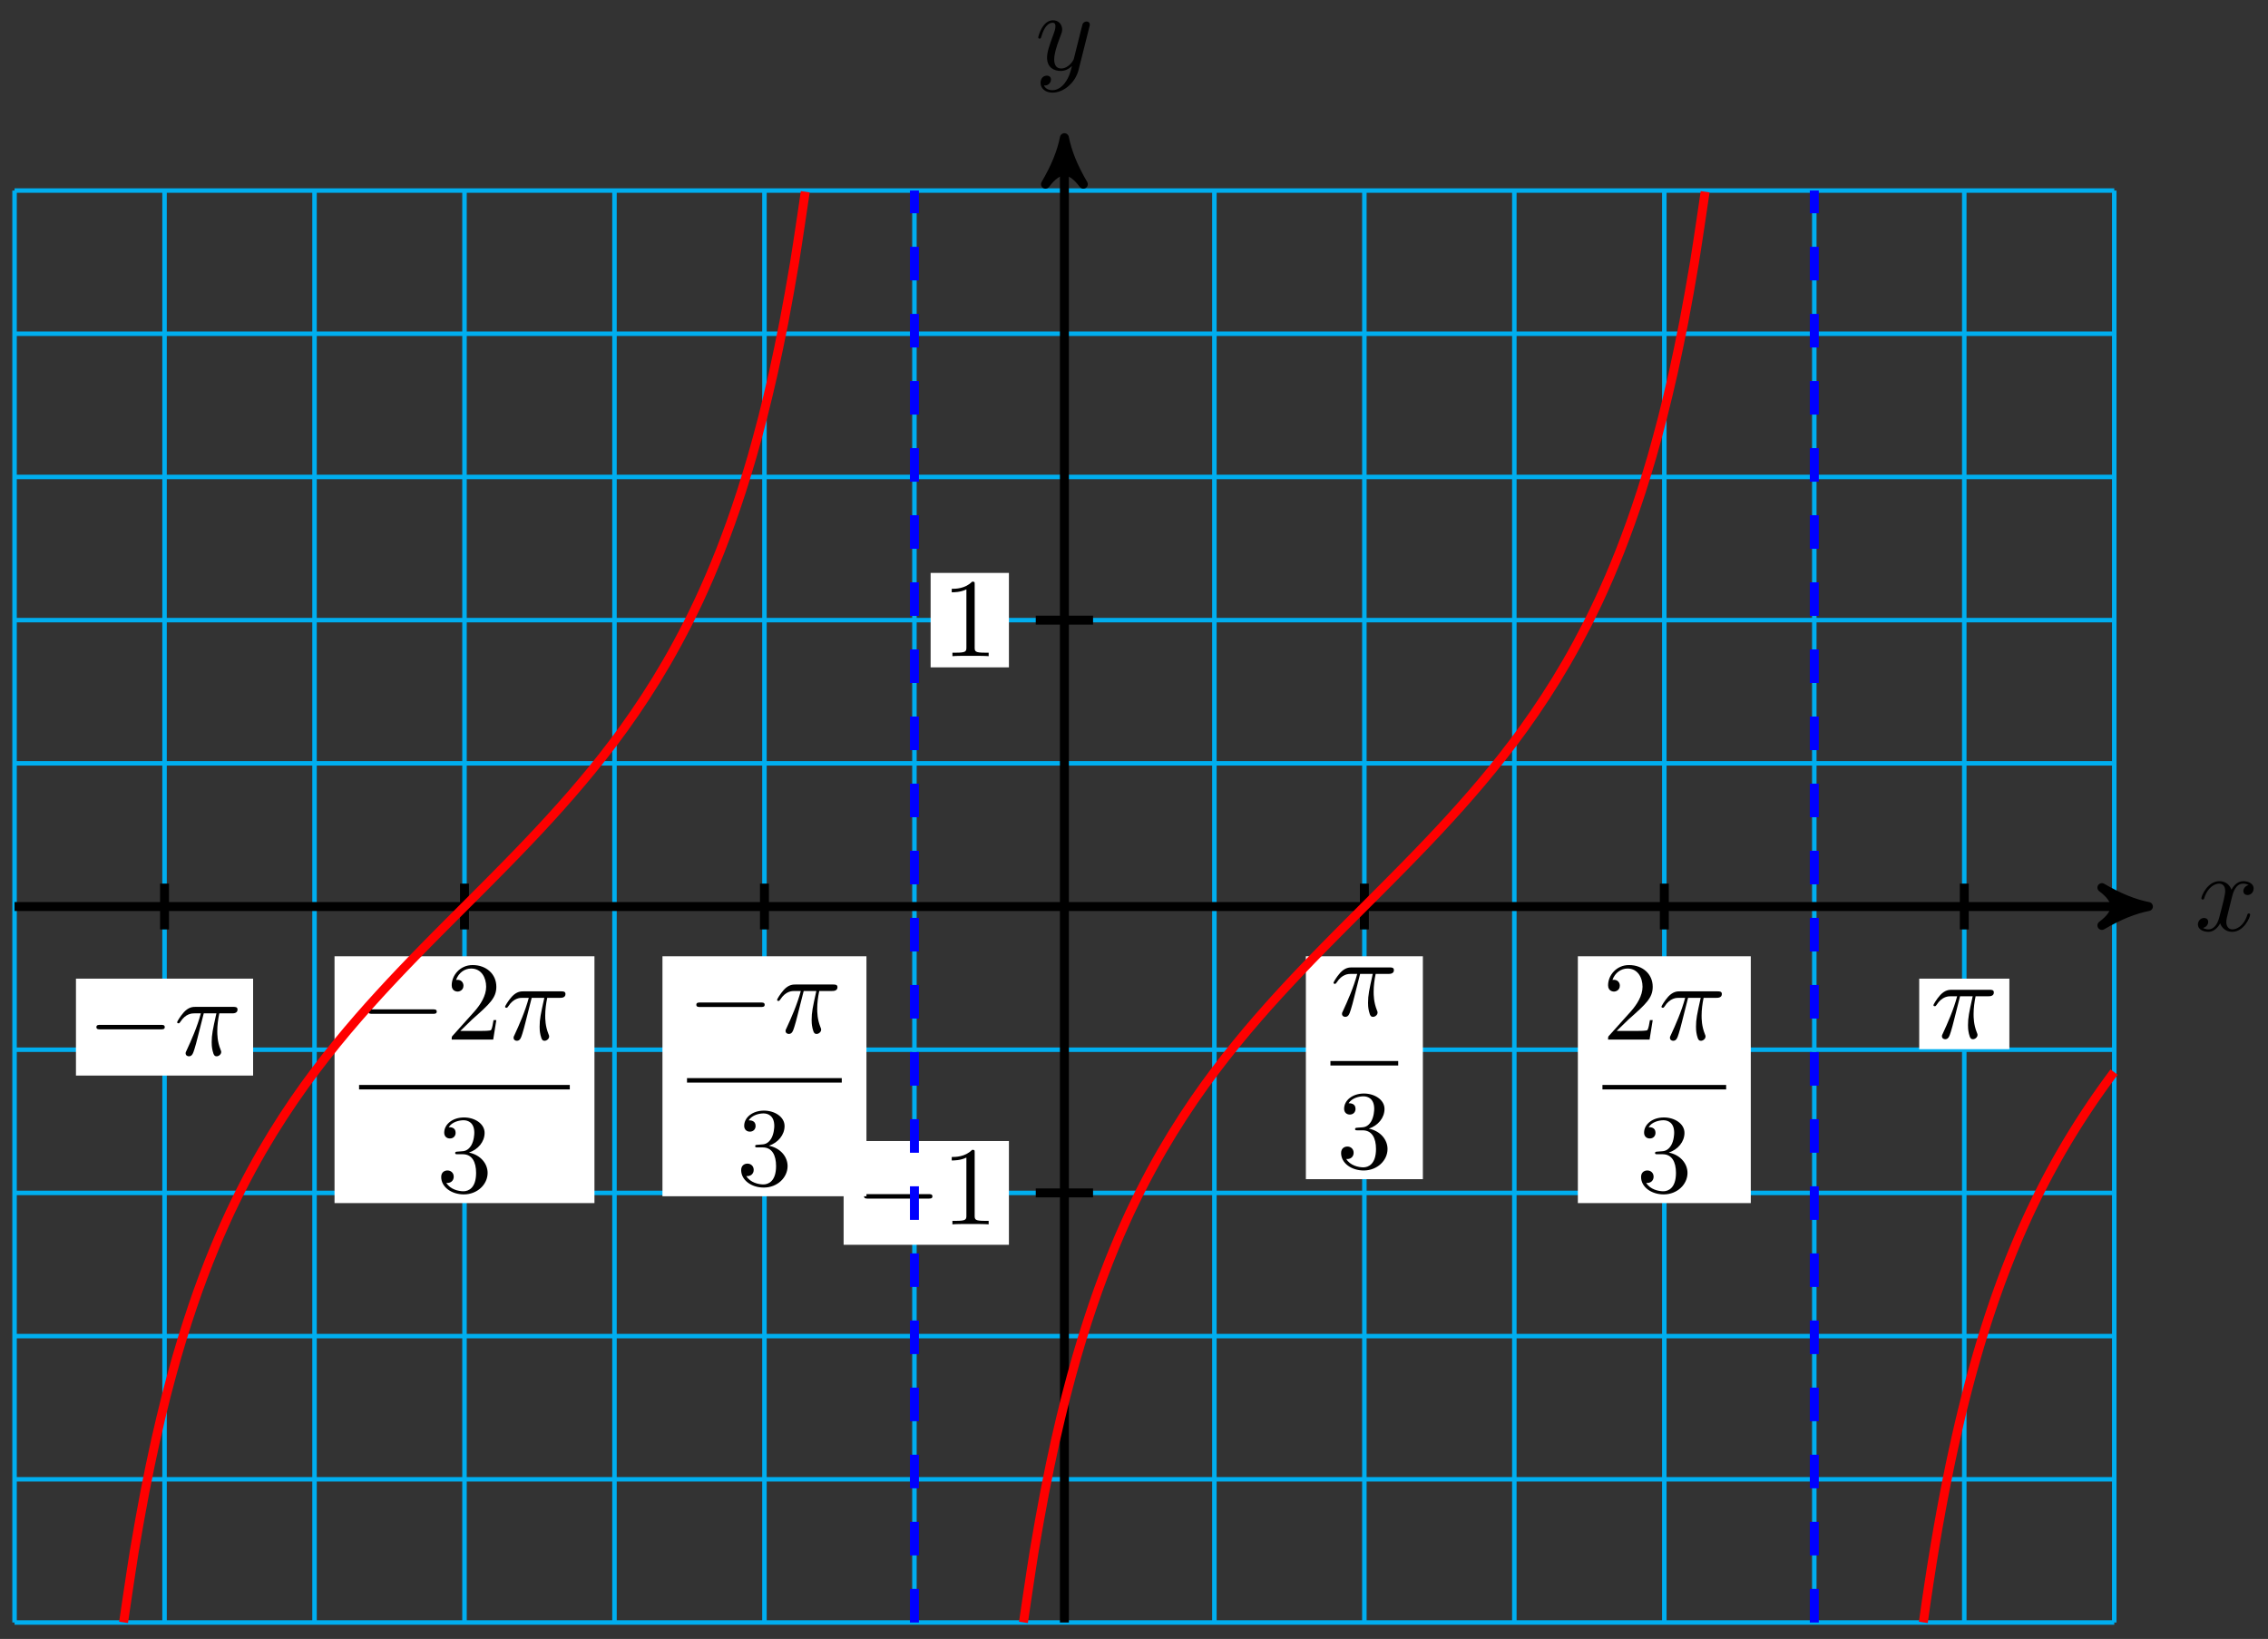 <svg xmlns="http://www.w3.org/2000/svg" xmlns:xlink="http://www.w3.org/1999/xlink" version="1.1" width="202" height="146" viewBox="0 0 202 146">
<rect x="0" y="0" width="202" height="146" fill="#333333" stroke="none"/>
<defs>
<path id="font_1_2" d="M.334 .302C.34 .328 .363 .42 .433 .42 .438 .42 .462 .42 .483 .407 .455 .402 .435 .377 .435 .353 .435 .337 .446 .318 .473 .318 .495 .318 .527 .336 .527 .376 .527 .428 .468 .442 .434 .442 .376 .442 .341 .389 .329 .366 .304 .432 .25 .442 .221 .442 .117 .442 .06 .313 .06 .288 .06 .278 .07 .278 .072 .278 .08 .278 .083 .28 .085 .289 .119 .395 .185 .42 .219 .42 .238 .42 .273 .411 .273 .353 .273 .322 .256 .255 .219 .115 .203 .053 .168 .011 .124 .011 .118 .011 .095 .011 .074 .024 .099 .029 .121 .05 .121 .078 .121 .105 .099 .113 .084 .113 .054 .113 .029 .087 .029 .055 .029 .009 .079-.011 .123-.011 .189-.011 .225 .059 .228 .065 .24 .028 .276-.011 .336-.011 .439-.011 .496 .118 .496 .143 .496 .153 .487 .153 .484 .153 .475 .153 .473 .149 .471 .142 .438 .035 .37 .011 .338 .011 .299 .011 .283 .043 .283 .077 .283 .099 .289 .121 .3 .165L.334 .302Z"/>
<path id="font_1_3" d="M.486 .381C.49 .395 .49 .397 .49 .404 .49 .422 .476 .431 .461 .431 .451 .431 .435 .425 .426 .41 .424 .405 .416 .374 .412 .356 .405 .33 .398 .303 .392 .276L.347 .096C.343 .081 .3 .011 .234 .011 .183 .011 .172 .055 .172 .092 .172 .138 .189 .2 .223 .288 .239 .329 .243 .34 .243 .36 .243 .405 .211 .442 .161 .442 .066 .442 .029 .297 .029 .288 .029 .278 .039 .278 .041 .278 .051 .278 .052 .28 .057 .296 .084 .39 .124 .42 .158 .42 .166 .42 .183 .42 .183 .388 .183 .363 .173 .337 .166 .318 .126 .212 .108 .155 .108 .108 .108 .019 .171-.011 .23-.011 .269-.011 .303 .006 .331 .034 .318-.018 .306-.067 .266-.12 .24-.154 .202-.183 .156-.183 .142-.183 .097-.18 .08-.141 .096-.141 .109-.141 .123-.129 .133-.12 .143-.107 .143-.088 .143-.057 .116-.053 .106-.053 .083-.053 .05-.069 .05-.118 .05-.168 .094-.205 .156-.205 .259-.205 .362-.114 .39-.001L.486 .381Z"/>
<path id="font_2_1" d="M.659 .23C.676 .23 .694 .23 .694 .25 .694 .27 .676 .27 .659 .27H.118C.101 .27 .083 .27 .083 .25 .083 .23 .101 .23 .118 .23H.659Z"/>
<path id="font_3_1" d="M.294 .64C.294 .664 .294 .666 .271 .666 .209 .602 .121 .602 .089 .602V.571C.109 .571 .168 .571 .22 .597V.079C.22 .043 .217 .031 .127 .031H.095V0C.13 .003 .217 .003 .257 .003 .297 .003 .384 .003 .419 0V.031H.387C.297 .031 .294 .042 .294 .079V.64Z"/>
<path id="font_3_2" d="M.127 .077 .233 .18C.389 .318 .449 .372 .449 .472 .449 .586 .359 .666 .237 .666 .124 .666 .05 .574 .05 .485 .05 .429 .1 .429 .103 .429 .12 .429 .155 .441 .155 .482 .155 .508 .137 .534 .102 .534 .094 .534 .092 .534 .089 .533 .112 .598 .166 .635 .224 .635 .315 .635 .358 .554 .358 .472 .358 .392 .308 .313 .253 .251L.061 .037C.05 .026 .05 .024 .05 0H.421L.449 .174H.424C.419 .144 .412 .1 .402 .085 .395 .077 .329 .077 .307 .077H.127Z"/>
<path id="font_1_1" d="M.265 .373H.378C.345 .225 .336 .182 .336 .115 .336 .1 .336 .073 .344 .039 .354-.005 .365-.011 .38-.011 .4-.011 .421 .007 .421 .027 .421 .033 .421 .035 .415 .049 .386 .121 .386 .186 .386 .214 .386 .267 .393 .321 .404 .373H.518C.531 .373 .567 .373 .567 .407 .567 .431 .546 .431 .527 .431H.192C.17 .431 .132 .431 .088 .384 .053 .345 .027 .299 .027 .294 .027 .293 .027 .284 .039 .284 .047 .284 .049 .288 .055 .296 .104 .373 .162 .373 .182 .373H.239C.207 .252 .153 .131 .111 .04 .103 .025 .103 .023 .103 .016 .103-.003 .119-.011 .132-.011 .162-.011 .17 .017 .182 .054 .196 .1 .196 .102 .209 .152L.265 .373Z"/>
<path id="font_3_3" d="M.29 .352C.372 .379 .43 .449 .43 .528 .43 .61 .342 .666 .246 .666 .145 .666 .069 .606 .069 .53 .069 .497 .091 .478 .12 .478 .151 .478 .171 .5 .171 .529 .171 .579 .124 .579 .109 .579 .14 .628 .206 .641 .242 .641 .283 .641 .338 .619 .338 .529 .338 .517 .336 .459 .31 .415 .28 .367 .246 .364 .221 .363 .213 .362 .189 .36 .182 .36 .174 .359 .167 .358 .167 .348 .167 .337 .174 .337 .191 .337H.235C.317 .337 .354 .269 .354 .17 .354 .034 .285 .006 .241 .006 .198 .006 .123 .022 .088 .081 .123 .076 .154 .098 .154 .136 .154 .172 .127 .192 .098 .192 .074 .192 .042 .178 .042 .134 .042 .043 .135-.022 .244-.022 .366-.022 .457 .068 .457 .17 .457 .253 .394 .331 .29 .352Z"/>
</defs>
<path transform="matrix(1,0,0,-1,94.802,80.755)" stroke-width=".399" stroke-linecap="butt" stroke-miterlimit="10" stroke-linejoin="miter" fill="none" stroke="#00aeef" d="M-93.506-63.78H93.506M-93.506-51.024H93.506M-93.506-38.268H93.506M-93.506-25.512H93.506M-93.506-12.756H93.506M-93.506 0H93.506M-93.506 12.756H93.506M-93.506 25.512H93.506M-93.506 38.268H93.506M-93.506 51.024H93.506M-93.506 63.78H93.506M-93.505-63.78V63.78M-80.147-63.78V63.78M-66.789-63.78V63.78M-53.431-63.78V63.78M-40.073-63.78V63.78M-26.716-63.78V63.78M-13.358-63.78V63.78M0-63.78V63.78M13.358-63.78V63.78M26.716-63.78V63.78M40.073-63.78V63.78M53.431-63.78V63.78M66.789-63.78V63.78M80.147-63.78V63.78M93.505-63.78V63.78M93.506 63.78"/>
<path transform="matrix(1,0,0,-1,94.802,80.755)" stroke-width=".797" stroke-linecap="butt" stroke-miterlimit="10" stroke-linejoin="miter" fill="none" stroke="#000000" d="M-93.506 0H95.511"/>
<path transform="matrix(1,0,0,-1,190.314,80.755)" d="M1.036 0C-.259 .259-1.554 .777-3.108 1.684-1.554 .518-1.554-.518-3.108-1.684-1.554-.777-.259-.259 1.036 0Z"/>
<path transform="matrix(1,0,0,-1,190.314,80.755)" stroke-width=".797" stroke-linecap="butt" stroke-linejoin="round" fill="none" stroke="#000000" d="M1.036 0C-.259 .259-1.554 .777-3.108 1.684-1.554 .518-1.554-.518-3.108-1.684-1.554-.777-.259-.259 1.036 0Z"/>
<use data-text="x" xlink:href="#font_1_2" transform="matrix(9.963,0,0,-9.963,195.469,82.9)"/>
<path transform="matrix(1,0,0,-1,94.802,80.755)" stroke-width=".797" stroke-linecap="butt" stroke-miterlimit="10" stroke-linejoin="miter" fill="none" stroke="#000000" d="M0-63.78V67.448"/>
<path transform="matrix(0,-1,-1,-0,94.802,13.301)" d="M1.036 0C-.259 .259-1.554 .777-3.108 1.684-1.554 .518-1.554-.518-3.108-1.684-1.554-.777-.259-.259 1.036 0Z"/>
<path transform="matrix(0,-1,-1,-0,94.802,13.301)" stroke-width=".797" stroke-linecap="butt" stroke-linejoin="round" fill="none" stroke="#000000" d="M1.036 0C-.259 .259-1.554 .777-3.108 1.684-1.554 .518-1.554-.518-3.108-1.684-1.554-.777-.259-.259 1.036 0Z"/>
<use data-text="y" xlink:href="#font_1_3" transform="matrix(9.963,0,0,-9.963,92.18,6.21)"/>
<path transform="matrix(1,0,0,-1,94.802,80.755)" stroke-width=".797" stroke-linecap="butt" stroke-miterlimit="10" stroke-linejoin="miter" fill="none" stroke="#000000" d="M2.551-25.512H-2.551"/>
<path transform="matrix(1,0,0,-1,94.802,80.755)" d="M-19.665-30.134H-4.942V-20.89H-19.665Z" fill="#ffffff"/>
<use data-text="&#x2212;" xlink:href="#font_2_1" transform="matrix(9.963,0,0,-9.963,76.132,109.065)"/>
<use data-text="1" xlink:href="#font_3_1" transform="matrix(9.963,0,0,-9.963,83.88,109.065)"/>
<path transform="matrix(1,0,0,-1,94.802,80.755)" stroke-width=".797" stroke-linecap="butt" stroke-miterlimit="10" stroke-linejoin="miter" fill="none" stroke="#000000" d="M2.551 25.512H-2.551"/>
<path transform="matrix(1,0,0,-1,94.802,80.755)" d="M-11.916 21.305H-4.942V29.718H-11.916Z" fill="#ffffff"/>
<use data-text="1" xlink:href="#font_3_1" transform="matrix(9.963,0,0,-9.963,83.881,58.451)"/>
<path transform="matrix(1,0,0,-1,94.802,80.755)" stroke-width=".797" stroke-linecap="butt" stroke-miterlimit="10" stroke-linejoin="miter" fill="none" stroke="#000000" d="M-53.432 2.041V-2.041"/>
<path transform="matrix(1,0,0,-1,94.802,80.755)" d="M-65.007-26.419H-41.857V-4.432H-65.007Z" fill="#ffffff"/>
<use data-text="&#x2212;" xlink:href="#font_2_1" transform="matrix(9.963,0,0,-9.963,31.984,92.605)"/>
<use data-text="2" xlink:href="#font_3_2" transform="matrix(9.963,0,0,-9.963,39.733,92.605)"/>
<use data-text="&#x03c0;" xlink:href="#font_1_1" transform="matrix(9.963,0,0,-9.963,44.715,92.605)"/>
<path transform="matrix(1,0,0,-1,-146.014,31.579)" stroke-width=".399" stroke-linecap="butt" stroke-miterlimit="10" stroke-linejoin="miter" fill="none" stroke="#000000" d="M177.995-65.27H196.762"/>
<use data-text="3" xlink:href="#font_3_3" transform="matrix(9.963,0,0,-9.963,38.877,106.18)"/>
<path transform="matrix(1,0,0,-1,94.802,80.755)" stroke-width=".797" stroke-linecap="butt" stroke-miterlimit="10" stroke-linejoin="miter" fill="none" stroke="#000000" d="M-26.716 2.041V-2.041"/>
<path transform="matrix(1,0,0,-1,94.802,80.755)" d="M-35.8-25.81H-17.632V-4.432H-35.8Z" fill="#ffffff"/>
<use data-text="&#x2212;" xlink:href="#font_2_1" transform="matrix(9.963,0,0,-9.963,61.192,91.996)"/>
<use data-text="&#x03c0;" xlink:href="#font_1_1" transform="matrix(9.963,0,0,-9.963,68.941,91.996)"/>
<path transform="matrix(1,0,0,-1,-116.807,30.97)" stroke-width=".399" stroke-linecap="butt" stroke-miterlimit="10" stroke-linejoin="miter" fill="none" stroke="#000000" d="M177.995-65.27H191.78"/>
<use data-text="3" xlink:href="#font_3_3" transform="matrix(9.963,0,0,-9.963,65.594,105.571)"/>
<path transform="matrix(1,0,0,-1,94.802,80.755)" stroke-width=".797" stroke-linecap="butt" stroke-miterlimit="10" stroke-linejoin="miter" fill="none" stroke="#000000" d="M26.716 2.041V-2.041"/>
<path transform="matrix(1,0,0,-1,94.802,80.755)" d="M21.506-24.288H31.926V-4.432H21.506Z" fill="#ffffff"/>
<use data-text="&#x03c0;" xlink:href="#font_1_1" transform="matrix(9.963,0,0,-9.963,118.499,90.474)"/>
<path transform="matrix(1,0,0,-1,-59.5,29.447)" stroke-width=".399" stroke-linecap="butt" stroke-miterlimit="10" stroke-linejoin="miter" fill="none" stroke="#000000" d="M177.995-65.27H184.032"/>
<use data-text="3" xlink:href="#font_3_3" transform="matrix(9.963,0,0,-9.963,119.027,104.049)"/>
<path transform="matrix(1,0,0,-1,94.802,80.755)" stroke-width=".797" stroke-linecap="butt" stroke-miterlimit="10" stroke-linejoin="miter" fill="none" stroke="#000000" d="M53.432 2.041V-2.041"/>
<path transform="matrix(1,0,0,-1,94.802,80.755)" d="M45.731-26.419H61.133V-4.432H45.731Z" fill="#ffffff"/>
<use data-text="2" xlink:href="#font_3_2" transform="matrix(9.963,0,0,-9.963,142.726,92.605)"/>
<use data-text="&#x03c0;" xlink:href="#font_1_1" transform="matrix(9.963,0,0,-9.963,147.708,92.605)"/>
<path transform="matrix(1,0,0,-1,-35.273,31.579)" stroke-width=".399" stroke-linecap="butt" stroke-miterlimit="10" stroke-linejoin="miter" fill="none" stroke="#000000" d="M177.995-65.27H189.013"/>
<use data-text="3" xlink:href="#font_3_3" transform="matrix(9.963,0,0,-9.963,145.744,106.18)"/>
<path transform="matrix(1,0,0,-1,94.802,80.755)" stroke-width=".797" stroke-linecap="butt" stroke-miterlimit="10" stroke-linejoin="miter" fill="none" stroke="#000000" d="M-80.148 2.041V-2.041"/>
<path transform="matrix(1,0,0,-1,94.802,80.755)" d="M-88.037-15.059H-72.259V-6.425H-88.037Z" fill="#ffffff"/>
<use data-text="&#x2212;" xlink:href="#font_2_1" transform="matrix(9.963,0,0,-9.963,7.759,93.988)"/>
<use data-text="&#x03c0;" xlink:href="#font_1_1" transform="matrix(9.963,0,0,-9.963,15.507,93.988)"/>
<path transform="matrix(1,0,0,-1,94.802,80.755)" stroke-width=".797" stroke-linecap="butt" stroke-miterlimit="10" stroke-linejoin="miter" fill="none" stroke="#000000" d="M80.148 2.041V-2.041"/>
<path transform="matrix(1,0,0,-1,94.802,80.755)" d="M76.133-12.707H84.163V-6.425H76.133Z" fill="#ffffff"/>
<use data-text="&#x03c0;" xlink:href="#font_1_1" transform="matrix(9.963,0,0,-9.963,171.933,92.466)"/>
<path transform="matrix(1,0,0,-1,94.802,80.755)" stroke-width=".797" stroke-linecap="butt" stroke-dasharray="2.989,2.989" stroke-miterlimit="10" stroke-linejoin="miter" fill="none" stroke="#0000ff" d="M-13.358-63.78V63.78"/>
<path transform="matrix(1,0,0,-1,94.802,80.755)" stroke-width=".797" stroke-linecap="butt" stroke-dasharray="2.989,2.989" stroke-miterlimit="10" stroke-linejoin="miter" fill="none" stroke="#0000ff" d="M66.79-63.78V63.78"/>
<path transform="matrix(1,0,0,-1,94.802,80.755)" stroke-width=".797" stroke-linecap="butt" stroke-miterlimit="10" stroke-linejoin="miter" fill="none" stroke="#ff0000" d="M-3.648-63.77C-3.648-63.77-2.963-59.084-2.7-57.472-2.436-55.86-2.014-53.525-1.751-52.153-1.488-50.781-1.066-48.769-.802-47.583-.539-46.398-.117-44.649 .146-43.612 .41-42.575 .832-41.029 1.095-40.112 1.358-39.194 1.78-37.819 2.044-37 2.307-36.18 2.729-34.942 2.992-34.203 3.256-33.464 3.678-32.346 3.941-31.675 4.204-31.004 4.626-29.982 4.89-29.369 5.153-28.755 5.575-27.816 5.838-27.252 6.102-26.687 6.524-25.821 6.787-25.297 7.05-24.774 7.473-23.968 7.736-23.481 7.999-22.993 8.421-22.242 8.684-21.786 8.948-21.33 9.37-20.624 9.633-20.195 9.896-19.766 10.319-19.101 10.582-18.696 10.845-18.29 11.267-17.66 11.53-17.275 11.794-16.891 12.216-16.291 12.479-15.924 12.742-15.558 13.165-14.986 13.428-14.636 13.691-14.286 14.113-13.737 14.377-13.401 14.64-13.064 15.062-12.536 15.325-12.213 15.588-11.889 16.011-11.379 16.274-11.066 16.537-10.753 16.959-10.26 17.223-9.957 17.486-9.653 17.908-9.173 18.171-8.878 18.435-8.583 18.857-8.116 19.12-7.828 19.383-7.54 19.805-7.083 20.069-6.801 20.332-6.519 20.754-6.072 21.017-5.795 21.281-5.518 21.703-5.078 21.966-4.805 22.229-4.532 22.651-4.098 22.915-3.829 23.178-3.56 23.6-3.13 23.863-2.864 24.127-2.597 24.549-2.172 24.812-1.907 25.075-1.642 25.497-1.219 25.761-.955 26.024-.691 26.446-.27 26.709-.007 26.973 .257 27.395 .678 27.658 .942 27.921 1.205 28.343 1.629 28.607 1.893 28.87 2.158 29.292 2.584 29.555 2.851 29.819 3.117 30.241 3.546 30.504 3.815 30.767 4.085 31.19 4.519 31.453 4.791 31.716 5.064 32.138 5.503 32.401 5.78 32.665 6.057 33.087 6.505 33.35 6.787 33.613 7.07 34.036 7.526 34.299 7.814 34.562 8.102 34.984 8.568 35.247 8.864 35.511 9.159 35.933 9.638 36.196 9.941 36.459 10.245 36.882 10.738 37.145 11.051 37.408 11.364 37.83 11.873 38.093 12.196 38.357 12.52 38.779 13.048 39.042 13.383 39.305 13.719 39.728 14.268 39.991 14.617 40.254 14.967 40.676 15.54 40.94 15.906 41.203 16.272 41.625 16.872 41.888 17.256 42.151 17.64 42.574 18.27 42.837 18.675 43.1 19.08 43.522 19.746 43.786 20.174 44.049 20.603 44.471 21.307 44.734 21.763 44.998 22.218 45.42 22.971 45.683 23.458 45.946 23.944 46.368 24.749 46.632 25.271 46.895 25.794 47.317 26.659 47.58 27.223 47.844 27.787 48.266 28.725 48.529 29.338 48.792 29.951 49.214 30.97 49.478 31.64 49.741 32.31 50.163 33.43 50.426 34.168 50.69 34.906 51.112 36.14 51.375 36.959 51.638 37.777 52.06 39.151 52.324 40.067 52.587 40.983 53.009 42.525 53.272 43.559 53.536 44.594 53.958 46.34 54.221 47.523 54.484 48.705 54.906 50.714 55.17 52.084 55.433 53.453 55.855 55.783 56.118 57.391 56.382 58.999 57.067 63.672 57.067 63.672"/>
<path transform="matrix(1,0,0,-1,94.802,80.755)" stroke-width=".797" stroke-linecap="butt" stroke-miterlimit="10" stroke-linejoin="miter" fill="none" stroke="#ff0000" d="M-83.796-63.77C-83.796-63.77-83.111-59.084-82.848-57.472-82.584-55.86-82.162-53.525-81.899-52.153-81.636-50.781-81.214-48.769-80.95-47.583-80.687-46.398-80.265-44.649-80.002-43.612-79.738-42.575-79.316-41.029-79.053-40.112-78.79-39.194-78.368-37.819-78.104-37-77.841-36.18-77.419-34.942-77.156-34.203-76.892-33.464-76.47-32.346-76.207-31.675-75.944-31.004-75.521-29.982-75.258-29.369-74.995-28.755-74.573-27.816-74.31-27.252-74.046-26.687-73.624-25.821-73.361-25.297-73.098-24.774-72.675-23.968-72.412-23.481-72.149-22.993-71.727-22.242-71.463-21.786-71.2-21.33-70.778-20.624-70.515-20.195-70.252-19.766-69.829-19.101-69.566-18.696-69.303-18.29-68.881-17.66-68.617-17.275-68.354-16.891-67.932-16.291-67.669-15.924-67.406-15.558-66.983-14.986-66.72-14.636-66.457-14.286-66.035-13.737-65.771-13.401-65.508-13.064-65.086-12.536-64.823-12.213-64.56-11.889-64.137-11.379-63.874-11.066-63.611-10.753-63.189-10.26-62.925-9.957-62.662-9.653-62.24-9.173-61.977-8.878-61.713-8.583-61.291-8.116-61.028-7.828-60.765-7.54-60.343-7.083-60.079-6.801-59.816-6.519-59.394-6.072-59.131-5.795-58.867-5.518-58.445-5.078-58.182-4.805-57.919-4.532-57.497-4.098-57.233-3.829-56.97-3.56-56.548-3.13-56.285-2.864-56.021-2.597-55.599-2.172-55.336-1.907-55.073-1.642-54.651-1.219-54.387-.955-54.124-.691-53.702-.27-53.439-.007-53.175 .257-52.753 .678-52.49 .942-52.227 1.205-51.804 1.629-51.541 1.893-51.278 2.158-50.856 2.584-50.593 2.851-50.329 3.117-49.907 3.546-49.644 3.815-49.381 4.085-48.958 4.519-48.695 4.791-48.432 5.064-48.01 5.503-47.747 5.78-47.483 6.057-47.061 6.505-46.798 6.787-46.535 7.07-46.112 7.526-45.849 7.814-45.586 8.102-45.164 8.568-44.901 8.864-44.637 9.159-44.215 9.638-43.952 9.941-43.689 10.245-43.266 10.738-43.003 11.051-42.74 11.364-42.318 11.873-42.054 12.196-41.791 12.52-41.369 13.048-41.106 13.383-40.843 13.719-40.42 14.268-40.157 14.617-39.894 14.967-39.472 15.54-39.208 15.906-38.945 16.272-38.523 16.872-38.26 17.256-37.996 17.64-37.574 18.27-37.311 18.675-37.048 19.08-36.626 19.746-36.362 20.174-36.099 20.603-35.677 21.307-35.414 21.763-35.15 22.218-34.728 22.971-34.465 23.458-34.202 23.944-33.78 24.749-33.516 25.271-33.253 25.794-32.831 26.659-32.568 27.223-32.304 27.787-31.882 28.725-31.619 29.338-31.356 29.951-30.934 30.97-30.67 31.64-30.407 32.31-29.985 33.43-29.722 34.168-29.458 34.906-29.036 36.14-28.773 36.959-28.51 37.777-28.088 39.151-27.824 40.067-27.561 40.983-27.139 42.525-26.876 43.559-26.612 44.594-26.19 46.34-25.927 47.523-25.664 48.705-25.241 50.714-24.978 52.084-24.715 53.453-24.293 55.783-24.03 57.391-23.766 58.999-23.081 63.672-23.081 63.672"/>
<path transform="matrix(1,0,0,-1,94.802,80.755)" stroke-width=".797" stroke-linecap="butt" stroke-miterlimit="10" stroke-linejoin="miter" fill="none" stroke="#ff0000" d="M76.5-63.771C76.5-63.771 76.691-62.401 76.765-61.893 76.839-61.385 76.957-60.593 77.031-60.11 77.104-59.627 77.222-58.872 77.296-58.412 77.37-57.952 77.488-57.231 77.562-56.791 77.635-56.352 77.753-55.664 77.827-55.244 77.901-54.825 78.019-54.171 78.093-53.77 78.166-53.369 78.284-52.74 78.358-52.356 78.432-51.971 78.55-51.368 78.624-50.999 78.697-50.631 78.815-50.052 78.889-49.699 78.963-49.346 79.081-48.793 79.155-48.453 79.228-48.114 79.346-47.579 79.42-47.252 79.494-46.925 79.612-46.412 79.686-46.097 79.759-45.783 79.877-45.287 79.951-44.985 80.025-44.682 80.143-44.211 80.216-43.92 80.29-43.629 80.408-43.168 80.482-42.886 80.556-42.604 80.674-42.158 80.747-41.886 80.821-41.613 80.939-41.188 81.013-40.925 81.087-40.662 81.205-40.246 81.278-39.99 81.352-39.735 81.47-39.331 81.544-39.085 81.618-38.838 81.736-38.451 81.809-38.212 81.883-37.974 82.001-37.597 82.075-37.365 82.149-37.133 82.267-36.767 82.34-36.542 82.414-36.317 82.532-35.962 82.606-35.743 82.68-35.525 82.798-35.18 82.871-34.968 82.945-34.755 83.063-34.421 83.137-34.215 83.211-34.008 83.329-33.682 83.402-33.481 83.476-33.28 83.594-32.964 83.668-32.769 83.742-32.573 83.86-32.264 83.933-32.073 84.007-31.883 84.125-31.582 84.199-31.397 84.273-31.211 84.391-30.917 84.464-30.736 84.538-30.556 84.656-30.272 84.73-30.096 84.803-29.92 84.922-29.639 84.995-29.467 85.069-29.294 85.187-29.022 85.261-28.854 85.334-28.686 85.453-28.42 85.526-28.256 85.6-28.092 85.718-27.832 85.792-27.672 85.865-27.511 85.984-27.257 86.057-27.101 86.131-26.944 86.249-26.695 86.323-26.542 86.396-26.389 86.515-26.145 86.588-25.995 86.662-25.845 86.78-25.606 86.854-25.459 86.927-25.312 87.046-25.079 87.119-24.935 87.193-24.791 87.311-24.562 87.385-24.421 87.458-24.28 87.577-24.056 87.65-23.917 87.724-23.779 87.842-23.559 87.916-23.423 87.989-23.288 88.108-23.073 88.181-22.939 88.255-22.806 88.373-22.593 88.447-22.462 88.52-22.331 88.639-22.125 88.712-21.996 88.786-21.868 88.904-21.663 88.978-21.537 89.051-21.411 89.169-21.21 89.243-21.086 89.317-20.962 89.435-20.764 89.509-20.642 89.582-20.52 89.7-20.327 89.774-20.207 89.848-20.087 89.966-19.896 90.04-19.778 90.113-19.66 90.231-19.473 90.305-19.357 90.379-19.241 90.497-19.056 90.571-18.942 90.644-18.827 90.762-18.646 90.836-18.533 90.91-18.421 91.028-18.241 91.102-18.13 91.175-18.019 91.293-17.843 91.367-17.734 91.441-17.624 91.559-17.45 91.633-17.342 91.706-17.235 91.824-17.062 91.898-16.956 91.972-16.85 92.09-16.682 92.164-16.578 92.237-16.473 92.355-16.305 92.429-16.201 92.503-16.098 92.621-15.934 92.695-15.832 92.768-15.73 92.886-15.567 92.96-15.466 93.034-15.365 93.152-15.205 93.226-15.106 93.299-15.006 93.491-14.749 93.491-14.749"/>
</svg>
